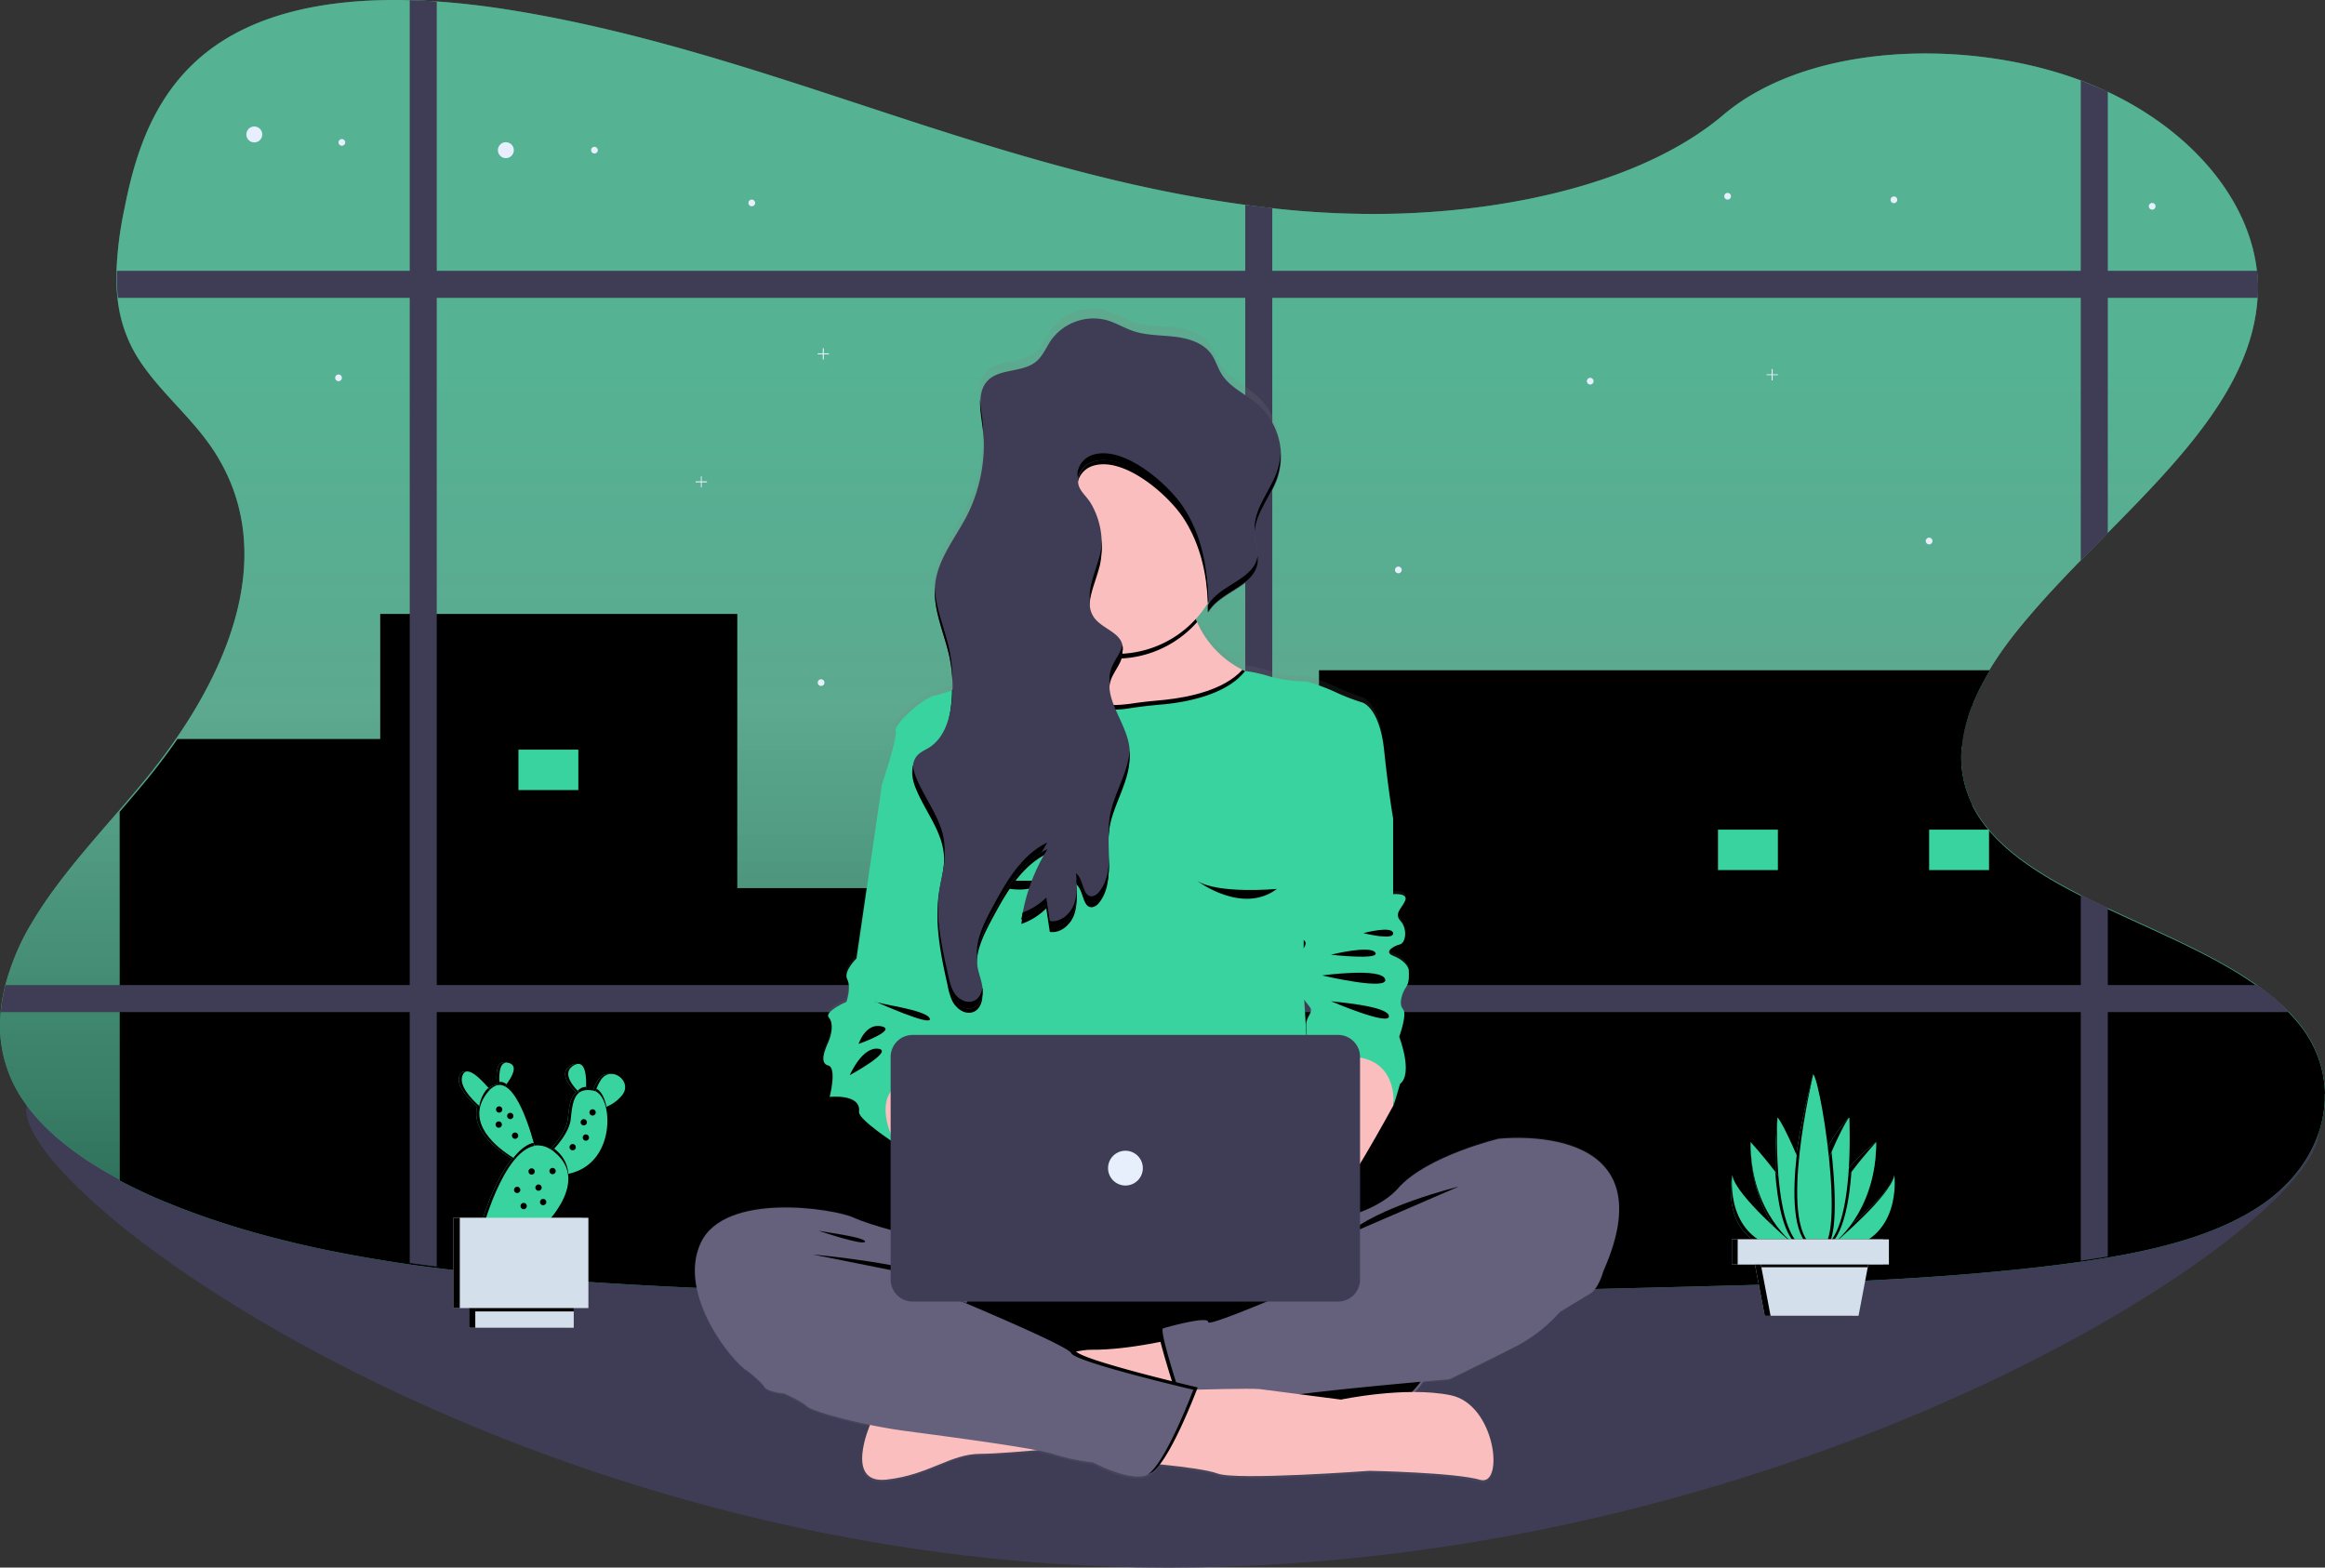 <svg xmlns="http://www.w3.org/2000/svg" width="536.042" height="361.41" viewBox="690.958 225.493 536.042 361.41"><rect x="690.958" y="225.493" width="536.042" height="361.41" fill="#333333" stroke="none"/><g data-name="Group 2" fill-rule="evenodd"><path d="M1225.503 486.553c0 21.442-117.927 100.35-265.264 100.35s-263.236-84.124-263.236-105.517S812.951 509.3 960.24 509.3s265.264-44.187 265.264-22.746z" fill="#3f3d56" data-name="Path 1"/><path d="M1226.952 478.006v.87c-.338 8.885-5.264 17.77-14.343 24-9.61 6.616-22.455 10.093-35.687 12.314-2.077.338-4.153.676-6.23.966-1.062.145-2.124.29-3.138.435-29.41 3.863-59.447 4.587-89.388 5.312-31.292.772-62.585 1.545-93.878 1.931l-6.23.097c-47.518.531-94.988.097-142.314-2.608-14.68-.82-29.506-1.931-44.09-3.766a274.94 274.94 0 01-6.23-.821c-19.316-2.753-38.053-7.003-55.148-13.908a124.355 124.355 0 01-11.831-5.457c-10.721-5.699-19.751-12.894-24.243-21.731a30.484 30.484 0 01-3.09-16.757 40.01 40.01 0 011.062-6.23c1.352-5.022 3.38-9.9 6.085-14.342 6.954-11.783 17.433-22.36 26.464-33.418 19.268-23.614 31.823-53.41 14.052-77.604-5.119-6.954-12.459-13.039-16.66-20.33a32.115 32.115 0 01-4.057-12.75c-.241-2.076-.29-4.153-.241-6.23.193-4.828.82-9.657 1.835-14.39 2.897-14.825 8.306-30.81 25.015-40.082 11.493-6.374 26.029-8.354 40.758-7.968 2.076.049 4.153.145 6.23.29 5.65.386 11.251 1.062 16.708 1.932 33.514 5.36 64.469 16.564 95.713 26.656 23.808 7.679 48.436 14.874 73.983 18.303 2.076.29 4.153.531 6.23.772a204.45 204.45 0 0018.108 1.256c30.327.87 65.725-5.698 85.862-22.745 19.462-16.516 55.97-17.82 82.433-7.968l.387.145a103.48 103.48 0 015.795 2.463c19.51 9.175 32.596 24.87 34.431 41.337.242 2.028.29 4.105.145 6.133v.048c-1.255 20.234-17.82 37.233-34.576 54.231-2.077 2.125-4.153 4.202-6.23 6.326-5.457 5.602-10.72 11.252-15.308 17.047a81.306 81.306 0 00-5.747 8.258c-1.593 2.656-2.994 5.409-4.105 8.306a36.527 36.527 0 00-2.27 9.32c-.482 4.588.387 9.224 2.415 13.329l.049.096c4.49 8.886 13.956 15.164 24.966 20.766a377.477 377.477 0 006.23 3.042c11.928 5.602 24.725 10.865 34.48 17.771a55.899 55.899 0 017.34 6.181c.917.966 1.787 1.932 2.608 2.994a26.056 26.056 0 015.65 15.792v.386z" fill="#38d39f" data-name="Path 2"/><path d="M535.875 252.517v.87c-.338 8.885-5.264 17.77-14.342 24-9.61 6.616-22.456 10.093-35.688 12.315a272.74 272.74 0 01-6.23.965c-1.062.145-2.124.29-3.138.435-29.41 3.863-59.447 4.588-89.387 5.312-31.293.773-62.586 1.545-93.878 1.932l-6.23.096c-47.519.531-94.989.097-142.314-2.607-14.681-.821-29.506-1.932-44.09-3.767a274.94 274.94 0 01-6.23-.821c-19.316-2.753-38.053-7.002-55.149-13.908a124.355 124.355 0 01-11.83-5.457c-10.722-5.698-19.752-12.894-24.243-21.731a30.484 30.484 0 01-3.09-16.757 40.01 40.01 0 011.062-6.23c1.352-5.022 3.38-9.9 6.084-14.342 6.954-11.783 17.433-22.359 26.464-33.418 19.268-23.614 31.824-53.41 14.053-77.604-5.12-6.954-12.46-13.038-16.66-20.33a32.115 32.115 0 01-4.057-12.75c-.242-2.076-.29-4.152-.242-6.229a85.009 85.009 0 011.835-14.39c2.898-14.826 8.306-30.81 25.015-40.082C65.084 1.644 79.62-.336 94.348.05c2.077.049 4.153.145 6.23.29 5.65.387 11.251 1.063 16.708 1.932 33.515 5.36 64.47 16.564 95.714 26.657 23.807 7.678 48.436 14.873 73.982 18.302 2.076.29 4.153.531 6.23.773 5.988.676 12.024 1.11 18.109 1.255 30.327.87 65.724-5.698 85.862-22.745 19.461-16.516 55.97-17.82 82.433-7.968l.386.145c1.98.773 3.912 1.594 5.795 2.463 19.51 9.175 32.597 24.87 34.432 41.337.241 2.028.29 4.105.145 6.133v.048c-1.256 20.234-17.82 37.233-34.577 54.231-2.076 2.125-4.153 4.202-6.23 6.327-5.456 5.601-10.72 11.251-15.308 17.046a81.306 81.306 0 00-5.746 8.258c-1.594 2.656-2.995 5.409-4.105 8.306a36.527 36.527 0 00-2.27 9.32c-.483 4.588.386 9.224 2.415 13.329l.048.097c4.491 8.885 13.956 15.163 24.967 20.765a377.477 377.477 0 006.23 3.042c11.927 5.602 24.724 10.866 34.479 17.771a55.899 55.899 0 017.34 6.182c.918.965 1.787 1.931 2.608 2.994a26.056 26.056 0 015.65 15.79v.387z" fill="url(&quot;#a&quot;)" transform="translate(691.077 225.489)" data-name="Path 3"/><path d="M1176.922 246.594v101.798c-2.077 2.125-4.153 4.202-6.23 6.326V244.035l6.23 2.56z" fill="#3f3d56" data-name="Path 4"/><path d="M1211.498 294.113v.048H718.155c-.242-2.076-.29-4.153-.242-6.23h493.44c.242 2.077.29 4.105.145 6.182z" fill="#3f3d56" data-name="Path 5"/><path d="M805.755 260.064a1.835 1.835 0 110 .1z" fill="#e7effd" data-name="Ellipse 1"/><path d="M747.757 256.442a1.835 1.835 0 110 .1z" fill="#e7effd" data-name="Ellipse 2"/><path d="M827.245 260.064a.773.773 0 110 .1z" fill="#e7effd" data-name="Ellipse 3"/><path d="M769.006 258.277a.773.773 0 110 .1z" fill="#e7effd" data-name="Ellipse 4"/><path d="M768.233 312.557a.773.773 0 110 .1z" fill="#e7effd" data-name="Ellipse 5"/><path d="M1126.844 271.51a.773.773 0 110 .1z" fill="#e7effd" data-name="Ellipse 6"/><path d="M863.512 272.233a.773.773 0 110 .1z" fill="#e7effd" data-name="Ellipse 7"/><path d="M1088.5 270.688a.773.773 0 110 .1z" fill="#e7effd" data-name="Ellipse 8"/><path d="M1186.387 273.006a.773.773 0 110 .1z" fill="#e7effd" data-name="Ellipse 9"/><path d="M1226.952 478.006v.87c-.242 8.981-5.216 17.915-14.343 24.242-9.61 6.615-22.455 10.092-35.687 12.314-2.077.338-4.153.676-6.23.966-1.062.144-2.124.29-3.138.434-7.244.966-14.536 1.69-21.828 2.318-9.803.821-19.655 1.4-29.506 1.835-12.652.58-25.353.87-38.005 1.208-24.774.627-49.547 1.207-74.369 1.641l-8.789.145-10.72.145-6.23.097c-39.116.434-78.184.193-117.155-1.4a418.026 418.026 0 01-7.775-.339 1046.32 1046.32 0 01-17.385-.869c-11.59-.676-23.324-1.497-34.914-2.704-3.09-.338-6.133-.676-9.176-1.063a274.62 274.62 0 01-6.23-.82 290.82 290.82 0 01-6.856-1.063c-16.902-2.753-33.225-6.76-48.243-12.845-4.057-1.594-7.968-3.43-11.832-5.457v-84.993a470.592 470.592 0 006.326-7.485c2.463-3.043 4.83-6.133 7.003-9.32h46.746v-28.83h82.336v63.213h134.105v-50.223h154.725a52.023 52.023 0 00-4.056 8.016v.29h-.193a36.528 36.528 0 00-2.27 9.32c-.483 4.588.386 9.224 2.414 13.329v.193l.049.097c4.49 8.885 13.956 15.163 24.966 20.765a377.826 377.826 0 006.23 3.042c11.783 5.554 24.484 10.72 34.19 17.578l.29.193c2.56 1.787 4.974 3.767 7.147 5.988.097.049.145.145.193.194.918.965 1.787 1.931 2.608 2.994a26.118 26.118 0 015.65 15.598c-.048.096-.048.241-.048.386z" fill="#38d39f" data-name="Path 6"/><path d="M1226.952 478.006v.87c-.242 8.981-5.216 17.915-14.343 24.242-9.61 6.615-22.455 10.092-35.687 12.314-2.077.338-4.153.676-6.23.966-1.062.144-2.124.29-3.138.434-7.244.966-14.536 1.69-21.828 2.318-9.803.821-19.655 1.4-29.506 1.835-12.652.58-25.353.87-38.005 1.208-24.774.627-49.547 1.207-74.369 1.641l-8.789.145-10.72.145-6.23.097c-39.116.434-78.184.193-117.155-1.4a418.026 418.026 0 01-7.775-.339 1046.32 1046.32 0 01-17.385-.869c-11.59-.676-23.324-1.497-34.914-2.704-3.09-.338-6.133-.676-9.176-1.063a274.62 274.62 0 01-6.23-.82 290.82 290.82 0 01-6.856-1.063c-16.902-2.753-33.225-6.76-48.243-12.845-4.057-1.594-7.968-3.43-11.832-5.457v-84.993a470.592 470.592 0 006.326-7.485c2.463-3.043 4.83-6.133 7.003-9.32h46.746v-28.83h82.336v63.213h134.105v-50.223h154.725a52.023 52.023 0 00-4.056 8.016v.29h-.193a36.528 36.528 0 00-2.27 9.32c-.483 4.588.386 9.224 2.414 13.329v.193l.049.097c4.49 8.885 13.956 15.163 24.966 20.765a377.826 377.826 0 006.23 3.042c11.783 5.554 24.484 10.72 34.19 17.578l.29.193c2.56 1.787 4.974 3.767 7.147 5.988.097.049.145.145.193.194.918.965 1.787 1.931 2.608 2.994a26.118 26.118 0 015.65 15.598c-.048.096-.048.241-.048.386z" data-name="Path 7"/><path d="M733.85 407.452h13.81v9.32h-13.81v-9.32z" data-name="Rectangle 1"/><path d="M755.967 407.452h13.811v9.32h-13.811v-9.32z" data-name="Rectangle 2"/><path d="M1009.69 388.28h13.81v9.321h-13.81v-9.32z" data-name="Rectangle 3"/><path d="M1046.97 388.28h13.811v9.321h-13.81v-9.32z" data-name="Rectangle 4"/><path d="M1087.052 388.28h13.811v9.321h-13.811v-9.32z" data-name="Rectangle 5"/><path d="M1009.69 416.773h13.81v9.32h-13.81v-9.32z" data-name="Rectangle 6"/><path d="M1046.97 416.773h13.811v9.32h-13.81v-9.32z" data-name="Rectangle 7"/><path d="M1087.052 416.773h13.811v9.32h-13.811v-9.32z" fill="#38d39f" data-name="Rectangle 8"/><path d="M1009.69 445.264h13.81v9.32h-13.81v-9.32z" data-name="Rectangle 9"/><path d="M1046.97 445.264h13.811v9.32h-13.81v-9.32z" data-name="Rectangle 10"/><path d="M1087.052 445.264h13.811v9.32h-13.811v-9.32z" data-name="Rectangle 11"/><path d="M1009.69 473.756h13.81v9.32h-13.81v-9.32z" data-name="Rectangle 12"/><path d="M1046.97 473.756h13.811v9.32h-13.81v-9.32z" data-name="Rectangle 13"/><path d="M1087.052 473.756h13.811v9.32h-13.811v-9.32z" data-name="Rectangle 14"/><path d="M1009.69 502.2h13.81v9.32h-13.81v-9.32z" data-name="Rectangle 15"/><path d="M1046.97 502.2h13.811v9.32h-13.81v-9.32z" data-name="Rectangle 16"/><path d="M1087.052 502.2h13.811v9.32h-13.811v-9.32z" data-name="Rectangle 17"/><path d="M1145.533 388.33a36.52 36.52 0 00-2.27 9.32h-7.582v-9.32h9.852z" data-name="Path 8"/><path d="M1135.73 416.773h13.81v9.32h-13.81v-9.32z" fill="#38d39f" data-name="Rectangle 18"/><path d="M1135.73 445.264h13.81v9.32h-13.81v-9.32z" data-name="Rectangle 19"/><path d="M1135.73 473.756h13.81v9.32h-13.81v-9.32z" data-name="Rectangle 20"/><path d="M1135.73 502.2h13.81v9.32h-13.81v-9.32z" data-name="Rectangle 21"/><path d="M810.488 377.415h13.811v9.32h-13.811v-9.32z" data-name="Rectangle 22"/><path d="M810.488 398.325h13.811v9.32h-13.811v-9.32z" fill="#38d39f" data-name="Rectangle 23"/><path d="M810.488 419.187h13.811v9.32h-13.811v-9.32z" data-name="Rectangle 24"/><path d="M810.488 440.097h13.811v9.32h-13.811v-9.32z" data-name="Rectangle 25"/><path d="M810.488 461.007h13.811v9.32h-13.811v-9.32z" data-name="Rectangle 26"/><path d="M810.488 481.87h13.811v9.32h-13.811v-9.32z" data-name="Rectangle 27"/><path d="M810.488 502.78h13.811v9.32h-13.811v-9.32z" data-name="Rectangle 28"/><path d="M733.85 431.791h13.81v9.32h-13.81v-9.32z" data-name="Rectangle 29"/><path d="M755.967 431.791h13.811v9.32h-13.811v-9.32z" data-name="Rectangle 30"/><path d="M733.85 456.178h13.81v9.32h-13.81v-9.32z" data-name="Rectangle 31"/><path d="M755.967 456.178h13.811v9.32h-13.811v-9.32z" data-name="Rectangle 32"/><path d="M733.85 480.517h13.81v9.32h-13.81v-9.32z" data-name="Rectangle 33"/><path d="M755.967 480.517h13.811v9.32h-13.811v-9.32z" data-name="Rectangle 34"/><path d="M888.527 441.111h69.056v8.355h-69.056v-8.355z" data-name="Rectangle 35"/><path d="M888.527 467.672h69.056v8.354h-69.056v-8.354z" data-name="Rectangle 36"/><path d="M888.527 494.232h69.056v8.354h-69.056v-8.354z" data-name="Rectangle 37"/><path d="M791.654 225.829v291.68a274.426 274.426 0 01-6.23-.822V225.54c2.077.049 4.154.145 6.23.29z" fill="#3f3d56" data-name="Path 9"/><path d="M984.288 273.444v250.39l-6.23.097V272.72c2.077.241 4.154.531 6.23.724z" fill="#3f3d56" data-name="Path 10"/><path d="M1218.742 458.834H691.16a40.011 40.011 0 011.062-6.23h519.18c2.656 1.836 5.07 3.912 7.34 6.23z" fill="#3f3d56" data-name="Path 11"/><path d="M1170.692 431.791a379.023 379.023 0 006.23 3.043v80.356c-2.077.338-4.153.676-6.23.966v-84.365z" fill="#3f3d56" data-name="Path 12"/><path d="M853.95 336.464h-1.207v-1.159h-.193v1.16h-1.208v.24h1.208v1.16h.193v-1.16h1.207v-.24z" fill="#e7effd" data-name="Path 13"/><path d="M1100.863 311.787h-1.207v-1.207h-.241v1.207h-1.16v.194h1.16v1.207h.241v-1.207h1.207v-.194z" fill="#e7effd" data-name="Path 14"/><path d="M882.055 306.958h-1.158V305.8h-.242v1.16h-1.159v.24h1.16v1.16h.24v-1.16h1.16v-.24z" fill="#e7effd" data-name="Path 15"/><path d="M879.496 382.82a.773.773 0 110 .1z" fill="#e7effd" data-name="Ellipse 10"/><path d="M1056.822 313.33a.773.773 0 110 .1z" fill="#e7effd" data-name="Ellipse 11"/><path d="M1134.957 350.176a.773.773 0 110 .1z" fill="#e7effd" data-name="Ellipse 12"/><path d="M1012.587 356.84a.773.773 0 110 .1z" fill="#e7effd" data-name="Ellipse 13"/><path d="M516.908 338.564s-16.564 4.008-23.131 11.493c-2.173 2.512-5.457 4.298-8.837 5.602v-11.3c3.766-6.374 7.63-13.425 7.63-13.425.193-.338 1.545-5.215 1.545-5.215 3.09-2.463-.193-10.963-.193-10.963s1.883-5.408.869-6.47c-1.014-1.063-.193-3.816.676-5.071.87-1.256.676-2.801.676-3.815 0-1.014-1.4-2.608-3.622-3.477-2.221-.87.193-2.27 1.546-2.608 1.352-.338 1.738-3.67.193-5.409-1.546-1.738.193-2.8 1.014-4.684.82-1.883-2.753-1.593-2.753-1.593v-17.627s-1.062-5.746-2.076-15.888c-1.014-10.14-5.023-11.155-5.023-11.155a49.11 49.11 0 01-6.23-2.463c-2.124-1.014-4.297-1.786-6.567-2.414 0 0-4.684 0-8.45-1.16-3.767-1.158-5.796-1.255-5.796-1.255l-.627-.29c-4.685-2.366-8.355-6.326-10.48-11.107l-.29-.724c1.015-1.11 1.932-2.366 2.753-3.67v-.048 2.125c2.753-4.878 10.72-5.989 11.493-11.542.049-.242.049-.531.049-.773v-.628c-.097-1.545-.628-3.09-.725-4.636a6.334 6.334 0 010-1.352v.049c.338-4.298 3.622-8.065 5.071-12.266.386-1.111.676-2.318.773-3.477v-.049c.048-.338.048-.724.096-1.062v-1.014c-.096-4.491-2.028-8.79-5.408-11.783-2.753-2.415-6.375-3.912-8.307-7.002-.869-1.45-1.303-3.188-2.317-4.588-1.836-2.656-5.168-3.719-8.355-4.105-3.187-.386-6.423-.241-9.465-1.255-2.173-.725-4.105-1.98-6.278-2.608-4.829-1.304-9.996.58-12.894 4.636-1.159 1.69-1.883 3.67-3.428 4.974-3.14 2.656-8.548 1.497-11.3 4.587-1.546 1.69-1.69 4.009-1.497 6.375v.096c0 .194.048.387.048.532v.241c0 .048 0 .193.048.29.097.87.242 1.69.338 2.511 0 .145.048.241.048.386l.097.773c0 .193.048.386.048.531 0 .145.049.483.049.676 0 .193 0 .338.048.531a37.58 37.58 0 01-3.96 18.593c-2.608 5.119-6.52 9.851-7.195 15.55a18.526 18.526 0 00-.097 2.849v.338c0 .096.048.338.048.483 0 .144.049.386.049.58 0 .096.048.24.048.337.048.242.048.531.097.773l.048.145c.676 3.911 2.221 7.726 3.09 11.686.29 1.449.532 2.946.628 4.395v.048c.049.483.049.966.049 1.4v1.932a38.537 38.537 0 01-4.009 1.256c-2.414.338-9.513 6.616-8.982 8.21.531 1.593-3.187 12.555-3.284 12.893l-5.795 40.082s-3.09 2.945-2.124 4.877c.965 1.932-.194 5.216-.194 5.216s-5.215 2.27-4.056 3.67c1.159 1.4.628 4.008-.145 5.746-.773 1.739-2.076 4.878 0 5.409 2.077.531.483 7.34.483 7.34s7.292-.82 6.76 3.477c-.192 1.352 5.071 5.167 7.293 6.664v20.814c-2.946-.821-6.423-1.883-8.644-2.946-4.491-2.076-29.7-6.085-35.205 5.94-5.505 12.024 7.582 28.057 10.866 29.796 0 0 3.09 2.414 3.815 3.67.724 1.255 4.636 1.593 4.636 1.593s4.153 1.932 5.167 2.946c.773.773 7.05 2.801 14.536 4.346 0 0-6.037 13.908 3.815 12.75 9.851-1.16 14.68-5.989 21.586-5.989 2.8 0 7.92-.386 13.135-.869 1.304.241 2.608.531 3.863.917a52.24 52.24 0 008.983 1.932s7.774 4.201 11.927 3.139c.339-.097.677-.241.918-.483h.097c.772-.193 1.593-.966 2.51-2.125 5.168.532 11.108 1.304 13.33 2.125 4.297 1.642 35.01-.628 35.01-.628s19.848.387 25.498 2.125c5.65 1.739 3.67-17.53-6.809-19.703-2.8-.58-5.65-.82-8.5-.82.725-.773 1.401-1.546 1.98-2.415 3.768-.338 6.279-.58 6.279-.58s9.996-4.877 15.694-7.871a36.246 36.246 0 009.659-7.678s5.022-3.14 7.098-4.347c2.077-1.207 3.091-5.215 3.091-5.215 15.695-35.542-24.146-30.81-24.146-30.81zm-44.959-44.621v-1.739c.531.387.483 1.015 0 1.739zm.145 12.314c.435.531.82 1.063 1.11 1.449 1.111 1.449-.917 2.125-.772 4.54.048.53.097 1.303.145 2.124-.193-3.477-.386-6.326-.483-8.113z" fill="url(&quot;#b&quot;)" transform="translate(519.583 149.245)" data-name="Path 16"/><path d="M901.855 510.506s-9.658-2.27-14.15-4.298c-4.49-2.028-29.699-6.036-35.204 5.892-5.505 11.928 7.582 27.767 10.866 29.506 3.284 1.738 35.204-21.925 35.204-21.925l25.208 10.624 4.83-16.467-26.754-3.332z" fill="#65617d" data-name="Path 17"/><path d="M930.298 513.79h74.08c9.802 0 17.77 7.968 17.77 17.77v2.56c0 9.804-7.968 17.771-17.77 17.771h-74.08c-9.803 0-17.77-7.967-17.77-17.77v-2.56c-.049-9.803 7.919-17.771 17.77-17.771z" fill="#65617d" data-name="Path 18"/><path d="M1022.148 532.865a18.88 18.88 0 01-3.187 10.527 20.1 20.1 0 01-2.414 2.946c-3.574 3.574-8.451 5.602-13.474 5.602h-71.519c-10.528 0-19.075-8.548-19.075-19.075 0-10.528 8.547-19.075 19.075-19.075h71.52c10.527 0 19.074 8.547 19.074 19.075z" data-name="Path 19"/><path d="M962.46 533.976s-11.01 2.8-19.944 2.704c-8.982-.145-50.947 17.288-50.947 17.288s-6.037 13.763 3.815 12.652c9.851-1.11 14.68-5.94 21.586-5.94 6.906 0 28.83-2.414 28.83-2.414l21.055-15.55-4.395-8.74z" fill="#fbbebe" data-name="Path 20"/><path d="M969.318 404.024l-19.703 3.863-1.304.242s-15.598-4.154-16.13-4.492c-.53-.338-14.68-19.413-14.68-19.413s7.147.097 12.797-3.139c.194-.096.387-.241.58-.386a12.618 12.618 0 005.312-6.52l.29-.868c.58-2.318.628-5.12-.145-8.5-1.932-8.064 2.511-10.286 8.403-10.093 8.499.29 20.089 5.602 20.089 5.602.145 2.705.772 5.36 1.835 7.872l.29.724a22.548 22.548 0 0010.479 11.01l.628.29c.627.29 1.303.58 1.98.821 15.018 5.747-10.721 22.987-10.721 22.987z" fill="#fbbebe" data-name="Path 21"/><path d="M966.952 368.916a24.907 24.907 0 01-30.714 5.312c.87-2.463 1.015-5.554.097-9.369-4.684-19.702 28.492-4.49 28.492-4.49a25.002 25.002 0 002.125 8.547z" data-name="Path 22"/><path d="M973.181 351.435c0 4.636-1.304 9.223-3.767 13.135a25.533 25.533 0 01-2.752 3.622c-4.346 4.78-10.383 7.63-16.854 8.016-.483.048-1.014.048-1.497.048-13.715 0-24.87-11.107-24.87-24.87 0-13.763 11.107-24.87 24.87-24.87 13.715.049 24.87 11.204 24.87 24.919z" fill="#fbbebe" data-name="Path 23"/><path d="M969.318 404.024l-19.703 3.863-1.304.241s-15.598-4.153-16.13-4.49c-.53-.339-14.68-19.414-14.68-19.414s7.147.097 12.797-3.139c.194-.096.387-.241.58-.386 1.787 1.932 7.63 7.389 16.805 7.34 1.16 0 2.367-.096 3.526-.241 2.752-.435 5.553-.724 8.354-.966 5.36-.58 13.521-2.173 17.82-6.906l.627.29c.628.29 1.304.58 1.98.821 15.067 5.747-10.672 22.987-10.672 22.987z" data-name="Path 24"/><path d="M991.58 454.44c.145 3.815 2.946 46.6 2.946 46.6h-86.152l.58-26.946.483-21.538.144-7.098.677-24.532-2.512-2.222-13.57-11.976c.097-.338 3.767-11.252 3.284-12.749-.483-1.497 6.568-7.775 8.982-8.113a43.016 43.016 0 004.057-1.207c4.056-1.449 9.513-3.525 10.093-3.187.87.434 9.32-.338 9.658-.387 0 0 6.23 8.065 17.433 8.017 1.16 0 2.367-.097 3.526-.29 2.752-.435 5.553-.724 8.354-.966 5.602-.58 14.342-2.366 18.447-7.63 0 0 1.98.097 5.795 1.256s8.45 1.159 8.45 1.159c2.27.628 4.444 1.448 6.569 2.414 2.028.966 4.104 1.739 6.23 2.415 0 0 3.959 1.014 5.021 11.059 1.063 10.044 2.077 15.694 2.077 15.694l-20.524 17.771c-.048 0-.193 18.64-.048 22.456z" fill="#38d39f" data-name="Path 25"/><path d="M894.225 484.284l3.042 4.829 11.3 4.008 7.775-14.198-7.147-4.829-11.493-4.49-6.568 3.814 3.09 10.866z" fill="#fbbebe" data-name="Path 26"/><path d="M990.71 508.091s16.033-1.207 22.601-8.644c6.568-7.437 23.132-11.396 23.132-11.396s39.888-4.685 24.145 30.568c0 0-1.014 3.96-3.09 5.167-2.077 1.207-7.1 4.298-7.1 4.298l-61.233-5.36 1.546-14.633z" fill="#65617d" data-name="Path 27"/><path d="M1022.148 532.865a18.88 18.88 0 01-3.187 10.527c-10.286.918-33.128 3.043-37.908 4.395-5.892 1.642-17.723-1.207-19.027-1.545l-.145-.049s-2.27-6.954-3.38-11.396c-.483-2.029-.725-3.526-.435-3.622 1.062-.338 10.527-2.946 10.383-1.45-.145 1.498 28.491-11.154 28.491-11.154l.87 11.058c2.945 3.429 24.338-1.545 24.338 3.236z" data-name="Path 28"/><path d="M1051.654 523.641l-1.207 4.491a34.967 34.967 0 01-9.658 7.582c-5.698 2.946-15.695 7.775-15.695 7.775s-36.75 3.09-42.98 4.829c-6.229 1.739-19.17-1.545-19.17-1.545s-4.83-14.68-3.816-15.019c1.014-.338 10.528-2.946 10.383-1.449-.145 1.498 28.492-11.155 28.492-11.155l53.651 4.491z" fill="#65617d" data-name="Path 29"/><path d="M949.325 562.323s18.061 1.255 22.36 2.897c4.297 1.642 35.01-.628 35.01-.628s19.848.387 25.498 2.077c5.65 1.69 3.67-17.385-6.81-19.51-10.478-2.125-25.255 1.014-25.255 1.014s-16.66-2.173-18.69-2.414c-2.027-.242-15.356.144-15.356.144l-16.757 16.42z" fill="#fbbebe" data-name="Path 30"/><path d="M878.289 514.707s23.904 2.173 30.472 6.085l-30.472-6.085z" data-name="Path 31"/><path d="M1027.267 499.061s-18.688 4.54-26.029 11.252l26.03-11.252z" data-name="Path 32"/><path d="M879.69 509.25c.386.145 11.01 1.498 10.72 2.512-.29 1.014-10.72-2.512-10.72-2.512z" data-name="Path 33"/><path d="M862.98 535.907l1.4 5.168s3.092 2.414 3.816 3.621c.724 1.208 4.636 1.546 4.636 1.546s4.153 1.883 5.167 2.945c1.014 1.063 12.266 4.298 22.793 5.699 10.528 1.4 30.038 3.96 34.19 5.36a47.943 47.943 0 008.983 1.883s7.775 4.153 11.928 3.091c4.153-1.062 11.203-19.848 11.203-19.848s-27.284-6.374-28.153-8.45c-.87-2.077-27.092-11.735-27.092-11.735l-15.55.386-33.32 10.334z" data-name="Path 34"/><path d="M861.966 536.438l1.4 5.168s3.091 2.414 3.816 3.621c.724 1.208 4.636 1.546 4.636 1.546s4.153 1.883 5.167 2.946c1.014 1.062 12.266 4.297 22.793 5.698 10.528 1.4 30.038 3.96 34.19 5.36a47.933 47.933 0 008.983 1.884s7.775 4.153 11.928 3.09c4.153-1.062 11.203-19.847 11.203-19.847s-27.284-6.375-28.154-8.451c-.869-2.077-39.357-17.772-39.357-17.772l-12.073-2.752-24.532 19.51z" fill="#65617d" data-name="Path 35"/><path d="M897.267 405.038l-3.042 1.738-5.795 39.696s-3.09 2.946-2.125 4.829c.966 1.883-.193 5.167-.193 5.167s-5.216 2.27-4.057 3.622c1.16 1.352.628 3.96-.144 5.698-.773 1.739-2.077 4.83 0 5.36 2.076.532.338 7.244.338 7.244s7.292-.82 6.76 3.429c-.241 1.738 8.258 7.244 8.258 7.244s-9.61-17.433 11.928-15.019l1.835-9.803s1.835-5.553 0-7.244c-1.835-1.69.435-9.9.435-9.9l.386-35.638-14.584-6.423z" fill="#38d39f" data-name="Path 36"/><path d="M892.583 456.323c.386.628 12.024 1.932 12.749 4.008.724 2.077-12.749-4.008-12.749-4.008z" data-name="Path 37"/><path d="M888.913 466.175s1.593-4.926 5.312-4.057c3.718.87-5.312 4.057-5.312 4.057z" data-name="Path 38"/><path d="M886.885 473.37s2.8-6.568 6.567-6.085c3.767.483-6.567 6.085-6.567 6.085z" data-name="Path 39"/><path d="M1013.36 473.225l-1.208 7.244s-12.41 22.793-14.68 23.131c-2.27.338-14.488-15.211-14.488-15.211l-3.284-15.212 12.894-2.463 5.747-5.65c0 .048 14.487 1.449 15.018 8.161z" fill="#fbbebe" data-name="Path 40"/><path d="M1007.468 410.93l4.684 3.283v17.433s3.622-.338 2.753 1.546c-.87 1.883-2.608 2.945-1.014 4.684 1.593 1.738 1.207 5.022-.194 5.36-1.4.338-3.815 1.739-1.545 2.608 2.27.87 3.622 2.415 3.622 3.477 0 1.062.193 2.608-.676 3.815-.87 1.207-1.739 3.96-.676 5.022 1.062 1.063-.87 6.375-.87 6.375s3.284 8.45.194 10.865c0 0-1.4 4.83-1.545 5.167 0 0 2.172-16.805-19.559-9.706 0 0-.386-6.423-.53-8.79-.146-2.365 1.883-3.042.772-4.49-1.11-1.449-3.912-4.684-2.608-5.505 1.304-.821.87-2.415.338-3.622-.531-1.208-2.318-1.208-.676-2.656 1.642-1.449 2.656-2.85 1.642-3.526-1.014-.676-2.656-2.945-1.304-3.96 1.352-1.014 1.4-16.032 1.4-16.032s5.458-22.214 15.792-11.349z" fill="#38d39f" data-name="Path 41"/><path d="M1005.295 440.629s6.616-1.787 6.857 0c.242 1.786-6.857 0-6.857 0z" data-name="Path 42"/><path d="M997.81 445.603s9.078-2.27 10.237-.483c1.16 1.786-10.237.483-10.237.483z" data-name="Path 43"/><path d="M995.781 450.383s13.667-1.883 14.536.87c.87 2.752-14.536-.87-14.536-.87z" data-name="Path 44"/><path d="M997.81 456.323c.483.145 13.135 1.014 13.376 3.429.242 2.414-13.376-3.429-13.376-3.429z" data-name="Path 45"/><path d="M901.372 464.098h98.08c2.8 0 5.07 2.27 5.07 5.07v51.334a5.07 5.07 0 01-5.07 5.07h-98.08a5.07 5.07 0 01-5.07-5.07V469.17a5.07 5.07 0 015.07-5.07z" fill="#3f3d56" data-name="Path 46"/><path d="M946.428 494.76a4.008 4.008 0 110 .1z" fill="#e7effd" data-name="Ellipse 14"/><path d="M914.459 426.43s10.383 7.92 18.399 1.884c-.048 0-13.57 1.256-18.4-1.883z" data-name="Path 47"/><path d="M966.951 428.556s10.383 7.92 18.4 1.883c0 0-13.57 1.256-18.4-1.883z" data-name="Path 48"/><path d="M973.181 351.435c0 4.636-1.304 9.223-3.767 13.135-.193-6.906-1.835-13.86-5.601-19.606-3.43-5.312-13.908-14.584-21.152-11.977-1.545.58-2.704 1.835-3.139 3.38-.724 2.705 1.352 3.864 2.704 5.989 2.27 3.718 3.188 8.113 2.512 12.41-.097.58-.194 1.16-.387 1.74-1.11 4.249-3.718 9.126-1.062 12.603 1.883 2.415 5.891 3.284 6.423 6.278.048.29.048.58.048.87-.145 2.028-1.835 3.814-2.608 5.794-.87 2.366-.386 4.684.531 7.05 1.208 3.091 3.091 6.182 3.574 9.466.483 3.284-.531 6.278-1.69 9.32-1.111 2.898-2.415 5.795-2.85 8.79-.82 5.746 1.256 12.362-2.318 16.901-.386.531-.917.918-1.593 1.062-2.318.242-1.932-3.911-3.767-5.312.193 2.415.386 4.926-.483 7.196-.869 2.27-3.139 4.201-5.553 3.815l-.821-5.409c-1.642 1.594-3.574 2.85-5.747 3.574.87-5.747 2.898-11.3 5.988-16.226-6.084 2.946-9.61 9.272-12.797 15.212-1.98 3.718-4.008 7.775-3.332 11.928.29 1.69 1.014 3.283 1.159 5.022.145 1.738-.483 3.718-2.028 4.346-1.4.58-2.994-.097-4.008-1.255l-.194-.194c-.096-.145-.193-.241-.29-.386-.192-.241-.337-.531-.482-.82a14.32 14.32 0 01-.966-3.188l-.097-.483c-1.593-7.05-3.042-14.343-1.883-21.49.435-2.607 1.207-5.215 1.11-7.92-.096-1.496-.386-2.993-.917-4.394-1.4-3.96-4.105-7.582-5.65-11.542 0-.048-.048-.048-.048-.096-.821-2.125-1.208-4.733.29-6.423.772-.87 1.931-1.304 2.897-1.932 2.994-1.931 4.346-5.65 4.877-9.223.242-1.594.387-3.236.387-4.83 4.056-1.448 9.513-3.525 10.093-3.187.869.435 9.32-.338 9.658-.386 2.56-1.497 4.829-3.67 5.94-6.857l.29-.87c-12.073-6.519-16.613-21.586-10.093-33.658 6.519-12.073 21.586-16.613 33.659-10.093 8.16 4.394 13.183 12.797 13.183 21.876z" data-name="Path 49"/><path d="M944.4 355.443c-1.16 4.25-3.719 9.127-1.063 12.604 1.883 2.414 5.892 3.284 6.423 6.278.435 2.414-1.69 4.394-2.56 6.664-2.028 5.408 3.284 10.769 4.105 16.515.87 6.23-3.67 11.88-4.54 18.11-.82 5.746 1.256 12.362-2.317 16.902-.386.53-.918.917-1.594 1.062-2.318.241-1.931-3.912-3.767-5.312.194 2.415.387 4.926-.482 7.195-.87 2.27-3.14 4.153-5.554 3.815l-.82-5.408c-1.643 1.593-3.574 2.849-5.748 3.622.87-5.747 2.898-11.3 5.989-16.226-6.085 2.946-9.61 9.272-12.798 15.211-1.98 3.719-4.008 7.775-3.332 11.977.29 1.69 1.014 3.284 1.16 5.022.144 1.738-.484 3.718-2.029 4.346-1.449.628-3.187-.193-4.153-1.448-.966-1.256-1.352-2.85-1.69-4.395-1.642-7.195-3.187-14.632-1.98-21.924.434-2.656 1.207-5.264 1.11-7.92-.193-5.843-4.49-10.624-6.615-16.033-.821-2.125-1.208-4.732.29-6.422.772-.87 1.931-1.304 2.897-1.932 2.994-1.98 4.346-5.65 4.877-9.224a32.01 32.01 0 00-.338-11.541c-1.207-5.699-4.008-11.204-3.284-16.999.677-5.65 4.54-10.334 7.196-15.405 3.38-6.567 4.636-14.004 3.718-21.296-.434-3.38-1.255-7.34 1.063-9.9 2.752-3.042 8.113-1.883 11.3-4.54 1.545-1.303 2.318-3.283 3.428-4.925 2.946-4.057 8.065-5.892 12.894-4.588 2.173.628 4.105 1.884 6.278 2.56 3.042.966 6.278.869 9.465 1.255 3.187.387 6.52 1.449 8.355 4.057.965 1.4 1.4 3.09 2.318 4.54 1.931 3.09 5.553 4.587 8.306 6.953a16.089 16.089 0 014.54 17.192c-1.643 4.587-5.458 8.644-5.12 13.473.145 1.98.966 3.96.725 5.94-.773 5.505-8.741 6.616-11.494 11.397.242-7.92-1.304-16.033-5.602-22.649-3.428-5.312-13.907-14.584-21.151-12.025-1.545.58-2.704 1.836-3.139 3.38-.724 2.705 1.352 3.864 2.704 5.989 2.511 4.153 3.236 9.272 2.029 14.053z" fill="#3f3d56" data-name="Path 50"/><g data-name="Group 1"><path d="M910.547 382.824a34.503 34.503 0 00-.676-7.389c-1.014-4.829-3.187-9.561-3.38-14.39-.29 5.408 2.221 10.624 3.38 15.936.387 1.931.628 3.863.676 5.843z" data-name="Path 51"/><path d="M931.12 421.988c.434-.773.869-1.545 1.303-2.27-6.084 2.946-9.61 9.272-12.797 15.212-1.835 3.429-3.718 7.196-3.429 11.01.242-3.283 1.835-6.519 3.429-9.465 2.946-5.456 6.23-11.3 11.493-14.487z" data-name="Path 52"/><path d="M917.453 453.233c-.193 1.303-.821 2.559-2.028 3.042-1.449.58-3.187-.193-4.153-1.449-.966-1.255-1.352-2.849-1.69-4.394-1.16-5.168-2.318-10.431-2.415-15.695-.097 5.747 1.11 11.59 2.415 17.24.338 1.545.724 3.139 1.69 4.395.966 1.255 2.704 2.028 4.153 1.448 1.593-.628 2.221-2.656 2.076-4.346-.048-.097-.048-.145-.048-.241z" data-name="Path 53"/><path d="M944.98 350.276a15.732 15.732 0 01-.58 3.67c-.821 3.139-2.463 6.664-2.174 9.658.242-2.608 1.497-5.505 2.174-8.113.434-1.738.627-3.477.58-5.215z" data-name="Path 54"/><path d="M917.694 327.24a35.052 35.052 0 00-.29-5.505c-.192-1.352-.386-2.752-.482-4.153-.097 1.884.241 3.864.483 5.747.193 1.256.29 2.56.29 3.912z" data-name="Path 55"/><path d="M949.76 374.421c0-.048 0-.096-.048-.145-.387 1.787-1.836 3.429-2.512 5.264a7.971 7.971 0 00-.434 3.38 5.987 5.987 0 01.434-1.835c.87-2.27 2.994-4.298 2.56-6.664z" data-name="Path 56"/><path d="M908.712 420.588c-.193-5.844-4.49-10.624-6.616-16.033-.338-.87-.58-1.739-.676-2.656-.096 1.449.097 2.897.676 4.201 2.077 5.36 6.23 10.045 6.568 15.743.048-.386.048-.82.048-1.255z" data-name="Path 57"/><path d="M963.813 342.452c-3.477-5.312-13.908-14.584-21.152-12.024-1.545.58-2.704 1.835-3.139 3.38-.193.58-.193 1.208-.048 1.835 0-.096.048-.193.048-.241.435-1.545 1.642-2.801 3.14-3.38 7.195-2.608 17.674 6.712 21.15 12.024 3.912 5.988 5.506 13.232 5.602 20.427.145-7.775-1.4-15.598-5.601-22.02z" data-name="Path 58"/><path d="M980.908 353.656c-.773 5.505-8.693 6.568-11.494 11.397v1.593c2.753-4.829 10.721-5.94 11.494-11.396a9.324 9.324 0 000-1.642c.048 0 .048.048 0 .048z" data-name="Path 59"/><path d="M985.35 334.291c-1.641 4.588-5.456 8.644-5.118 13.473v.194c.338-4.298 3.622-7.968 5.07-12.121.676-1.884.966-3.912.87-5.892-.049 1.449-.339 2.897-.822 4.346z" data-name="Path 60"/><path d="M944.4 431.067c-.387.531-.918.917-1.594 1.062-2.318.242-1.932-3.911-3.767-5.312.048.531.097 1.11.145 1.642 1.739 1.497 1.4 5.457 3.67 5.216a2.77 2.77 0 001.594-1.063c2.076-2.608 2.27-5.843 2.221-9.272-.096 2.85-.531 5.554-2.27 7.727z" data-name="Path 61"/><path d="M938.556 434.013c-.869 2.27-3.139 4.2-5.553 3.815-.29-1.787-.531-3.622-.821-5.409-1.546 1.545-3.429 2.704-5.457 3.477-.097.531-.193 1.11-.29 1.642a15.29 15.29 0 005.747-3.622c.29 1.835.531 3.622.82 5.409 2.415.386 4.685-1.546 5.554-3.815.531-1.594.773-3.236.628-4.926 0 1.207-.241 2.366-.628 3.429z" data-name="Path 62"/><path d="M946.766 414.165a26.783 26.783 0 00-.193 4.394c0-.965.096-1.883.193-2.849.869-5.94 5.022-11.348 4.636-17.24-.338 5.312-3.864 10.286-4.636 15.695z" data-name="Path 63"/></g><path d="M1090.336 496.502s-3.284 15.26 11.3 17.095l.917-1.69c0-.049-11.3-10.673-12.217-15.405z" fill="#38d39f" data-name="Path 64"/><path d="M1107.238 511.761l-3.38.725-.339.096s-9.079-7.34-8.934-23.759a39.135 39.135 0 004.346 6.857c3.526 4.733 7.63 11.06 8.307 16.081z" fill="#38d39f" data-name="Path 65"/><path d="M1108.397 513.355a2.219 2.219 0 01-1.835.242c-8.693-2.029-5.795-30.424-5.795-30.424.482.241 1.014 3.863 2.994 8.5 3.525 8.209 7.388 19.606 4.636 21.682z" fill="#38d39f" data-name="Path 66"/><path d="M1127.713 496.502s.58 15.26-14.004 17.095l-.918-1.69c0-.049 14.005-10.673 14.922-15.405z" fill="#38d39f" data-name="Path 67"/><path d="M1123.512 488.823c.096 16.42-11.638 23.76-11.638 23.76l-.338-.097-3.38-.725c.675-5.022 4.78-11.396 8.354-16.129 2.028-2.56 4.346-4.877 7.002-6.809z" fill="#38d39f" data-name="Path 68"/><path d="M1111.487 511.858c-.53.628-1.159 1.16-1.931 1.497a4.284 4.284 0 01-.725.242c-2.125.483-2.897-1.063-2.752-3.67.193-4.685 3.139-12.798 5.795-18.834 1.883-4.395 5.022-7.679 5.457-7.92-.049 0-.145 22.118-5.844 28.685z" fill="#38d39f" data-name="Path 69"/><path d="M1109.024 473.177s-9.754 34.528-1.352 39.695c8.403 5.167 3.526-36.605 1.352-39.695z" fill="#38d39f" data-name="Path 70"/><path d="M1090.336 496.502s-3.284 15.26 11.3 17.095l.917-1.69c0-.049-11.3-10.673-12.217-15.405z" data-name="Path 71"/><path d="M1107.238 511.761l-3.38.725-.339.096s-9.079-7.34-8.934-23.759a39.135 39.135 0 004.346 6.857c3.526 4.733 7.63 11.06 8.307 16.081z" data-name="Path 72"/><path d="M1108.397 513.355a2.219 2.219 0 01-1.835.242c-8.693-2.029-5.795-30.424-5.795-30.424.482.241 1.014 3.863 2.994 8.5 3.525 8.209 7.388 19.606 4.636 21.682z" data-name="Path 73"/><path d="M1127.713 496.502s.58 15.26-14.004 17.095l-.918-1.69c0-.049 14.005-10.673 14.922-15.405z" data-name="Path 74"/><path d="M1123.512 488.823c.096 16.42-11.638 23.76-11.638 23.76l-.338-.097-3.38-.725c.675-5.022 4.78-11.396 8.354-16.129 2.028-2.56 4.346-4.877 7.002-6.809z" data-name="Path 75"/><path d="M1111.487 511.858c-.53.628-1.159 1.16-1.931 1.497a4.284 4.284 0 01-.725.242c-2.125.483-2.897-1.063-2.752-3.67.193-4.685 3.139-12.798 5.795-18.834 1.883-4.395 5.022-7.679 5.457-7.92-.049 0-.145 22.118-5.844 28.685z" data-name="Path 76"/><path d="M1109.024 473.177s-9.754 34.528-1.352 39.695c8.403 5.167 3.526-36.605 1.352-39.695z" data-name="Path 77"/><path d="M1090.336 496.502s-1.932 15.26 12.652 17.095l.917-1.69c0-.049-12.652-10.673-13.57-15.405z" fill="#38d39f" data-name="Path 78"/><path d="M1108.59 511.761l-3.38.725-.339.096s-10.43-7.34-10.286-23.759c0 0 2.656 2.85 5.699 6.857 3.525 4.733 7.63 11.06 8.306 16.081z" fill="#38d39f" data-name="Path 79"/><path d="M1108.59 511.762l-3.38.724c-3.236-2.8-4.492-10.19-4.975-16.854 3.574 4.781 7.679 11.107 8.355 16.13z" data-name="Path 80"/><path d="M1109.749 513.355a2.219 2.219 0 01-1.835.242c-8.693-2.029-7.147-30.424-7.147-30.424.483.241 2.366 3.863 4.346 8.5 3.573 8.209 7.437 19.606 4.636 21.682z" fill="#38d39f" data-name="Path 81"/><path d="M1127.713 496.502s1.932 15.26-12.652 17.095l-.918-1.69c0-.049 12.653-10.673 13.57-15.405z" fill="#38d39f" data-name="Path 82"/><path d="M1123.512 488.823c.097 16.42-10.286 23.76-10.286 23.76l-.338-.097-3.38-.725c.675-5.022 4.78-11.396 8.354-16.129 2.994-3.96 5.65-6.809 5.65-6.809z" fill="#38d39f" data-name="Path 83"/><path d="M1117.813 495.632c-.434 6.182-1.593 13.039-4.346 16.226a3.858 3.858 0 01-.628.628l-3.38-.724c.676-5.023 4.78-11.349 8.354-16.13z" data-name="Path 84"/><path d="M1112.84 511.858c-.532.628-1.16 1.16-1.932 1.497a4.284 4.284 0 01-.725.242c-2.124.483-2.897-1.063-2.752-3.67.193-4.685 3.139-12.798 5.795-18.834 1.883-4.395 3.67-7.679 4.104-7.92-.048 0 1.208 22.118-4.49 28.685z" fill="#38d39f" data-name="Path 85"/><path d="M1109.749 513.355c-.483 0-.966-.145-1.352-.434-4.105-2.56-4.202-12.122-3.188-21.249 3.477 8.21 7.34 19.607 4.54 21.683z" data-name="Path 86"/><path d="M1112.84 511.858c-.484 1.014-1.111 1.546-1.932 1.497a2.419 2.419 0 01-1.16-.434 6.182 6.182 0 01-2.317-2.994c.193-4.685 3.139-12.798 5.795-18.834.917 8.403 1.207 17.337-.387 20.765z" data-name="Path 87"/><path d="M1109.024 473.177s-8.354 34.528 0 39.695c8.355 5.167 2.174-36.605 0-39.695z" fill="#38d39f" data-name="Path 88"/><path d="M1125.106 511.23h-34.867v5.747h5.312l.145.676 2.125 11.204h20.282l2.125-11.204.145-.676h4.733v-5.747z" fill="#d4dfec" data-name="Path 89"/><path d="M1125.106 511.23h-34.867v5.747h5.312l.145.676 2.125 11.204h20.234l2.173-11.204.097-.676h4.78v-5.747z" data-name="Path 90"/><path d="M1122.16 514.61l-.58 3.043-2.125 11.204h-20.282l-2.125-11.204-.58-3.042h25.692z" fill="#d4dfec" data-name="Path 91"/><path d="M1122.16 514.61l-.58 3.043h-24.532l-.58-3.042h25.692z" data-name="Path 92"/><path d="M1091.591 511.23h34.867v5.795h-34.867v-5.795z" fill="#d4dfec" data-name="Rectangle 38"/><path d="M828.983 474.288a9.734 9.734 0 00-1.159 2.221 3.353 3.353 0 01-.241.628l-.435-.145a5.786 5.786 0 00-1.835-.145c0-.242 0-.483.049-.773.096-2.752-.242-6.519-2.85-4.925-2.51 1.545-.724 4.153.918 5.795.145.144.29.29.435.386-1.45 1.062-1.739 3.477-1.98 6.036-.242 2.56-2.415 5.312-3.815 6.906-.145.145-.29.29-.387.435-1.159-.918-2.704-1.353-4.153-1.063l-.193-.724c-1.159-4.202-3.574-11.445-6.664-13.039l.386-.531c1.304-1.69 2.753-4.25.628-4.877-2.125-.628-2.366 2.173-2.221 4.346 0 .241.048.531.048.772a3.21 3.21 0 00-2.27 1.111c-.096-.145-.193-.241-.338-.386-1.738-2.077-4.974-5.36-5.988-2.898-.918 2.318 1.932 5.312 3.912 7.1l.144.096c-1.352 5.457 4.492 9.9 7.679 11.831.145.097.29.193.386.242-4.346 5.118-7.05 14.729-7.05 14.729l12.217 2.22s8.065-6.953 7.05-13.52h.097c8.065-1.594 9.9-10.239 8.645-15.357l.144-.049c1.45-.58 2.753-1.593 3.719-2.8 2.173-3.14-2.56-6.713-4.878-3.622z" fill="#38d39f" data-name="Path 93"/><path d="M828.983 474.288a9.734 9.734 0 00-1.159 2.221 3.353 3.353 0 01-.241.628l-.435-.145a5.786 5.786 0 00-1.835-.145c0-.242 0-.483.049-.773.096-2.752-.242-6.519-2.85-4.925-2.51 1.545-.724 4.153.918 5.795.145.144.29.29.435.386-1.45 1.062-1.739 3.477-1.98 6.036-.242 2.56-2.415 5.312-3.815 6.906-.145.145-.29.29-.387.435-1.159-.918-2.704-1.353-4.153-1.063l-.193-.724c-1.159-4.202-3.574-11.445-6.664-13.039l.386-.531c1.304-1.69 2.753-4.25.628-4.877-2.125-.628-2.366 2.173-2.221 4.346 0 .241.048.531.048.772a3.21 3.21 0 00-2.27 1.111c-.096-.145-.193-.241-.338-.386-1.738-2.077-4.974-5.36-5.988-2.898-.918 2.318 1.932 5.312 3.912 7.1l.144.096c-1.352 5.457 4.492 9.9 7.679 11.831.145.097.29.193.386.242-4.346 5.118-7.05 14.729-7.05 14.729l12.217 2.22s8.065-6.953 7.05-13.52h.097c8.065-1.594 9.9-10.239 8.645-15.357l.144-.049c1.45-.58 2.753-1.593 3.719-2.8 2.173-3.14-2.56-6.713-4.878-3.622z" data-name="Path 94"/><path d="M804.741 477.813l-1.449 4.153s-.772-.58-1.786-1.449c-1.98-1.738-4.83-4.78-3.912-7.099.966-2.51 4.201.821 5.988 2.898.676.869 1.16 1.497 1.16 1.497z" fill="#38d39f" data-name="Path 95"/><path d="M807.735 475.447c-.434.579-.917 1.11-1.4 1.642-.145-.725-.193-1.45-.242-2.174-.096-2.124.097-4.974 2.222-4.346 2.124.628.724 3.14-.58 4.878z" fill="#38d39f" data-name="Path 96"/><path d="M826.086 476.074c-.048 1.353-.193 2.463-.193 2.463a18.355 18.355 0 01-1.787-1.593c-1.594-1.69-3.38-4.25-.918-5.795 2.656-1.594 2.994 2.221 2.898 4.925z" fill="#38d39f" data-name="Path 97"/><path d="M834.489 477.861a8.853 8.853 0 01-3.719 2.8 5.506 5.506 0 01-1.255.436l-1.69-2.367c.193-.772.386-1.545.675-2.27a9.734 9.734 0 011.16-2.22c2.366-3.043 7.098.53 4.829 3.621z" fill="#38d39f" data-name="Path 98"/><path d="M803.534 476.316a17.516 17.516 0 011.159 1.448l-1.449 4.153s-.773-.579-1.787-1.448c.242-1.352.773-2.608 1.594-3.67.193-.145.338-.29.483-.483z" data-name="Path 99"/><path d="M807.735 475.446c-.434.58-.917 1.111-1.4 1.642-.145-.724-.193-1.448-.242-2.173.58-.048 1.16.145 1.642.531z" data-name="Path 100"/><path d="M814.737 491.962l-3.525 1.546c-.628-.339-1.255-.677-1.883-1.063-3.719-2.27-11.204-8.065-6.181-14.825 5.022-6.761 9.223 5.408 10.865 11.348.435 1.787.724 2.994.724 2.994z" fill="#38d39f" data-name="Path 101"/><path d="M824.154 476.944c.531-.532 1.208-.87 1.932-.87a29.306 29.306 0 01-.193 2.463c-.58-.483-1.208-1.014-1.739-1.593z" data-name="Path 102"/><path d="M830.77 480.71a5.518 5.518 0 01-1.255.435l-1.69-2.366c.193-.773.386-1.546.675-2.27 1.111.628 1.932 2.221 2.27 4.201z" data-name="Path 103"/><path d="M821.981 496.115a2.425 2.425 0 01-.58.097c-11.879 1.786-3.911-4.588-3.911-4.588s.531-.483 1.256-1.304c1.448-1.593 3.573-4.346 3.815-6.905.386-3.864.82-7.486 5.36-6.423 4.443 1.062 5.312 16.854-5.94 19.123z" fill="#38d39f" data-name="Path 104"/><path d="M799.091 525.67h22.697v5.94h-22.697v-5.94z" fill="#d4dfec" data-name="Rectangle 39"/><path d="M795.47 506.256h29.65v20.814h-29.65v-20.814z" fill="#d4dfec" data-name="Rectangle 40"/><path d="M799.091 525.67h22.697v5.94h-22.697v-5.94z" data-name="Rectangle 41"/><path d="M795.47 506.256h29.65v20.814h-29.65v-20.814z" data-name="Rectangle 42"/><path d="M800.54 525.67h22.697v5.94H800.54v-5.94z" fill="#d4dfec" data-name="Rectangle 43"/><path d="M813.965 488.968c.483 1.787.772 2.994.772 2.994l-3.525 1.545a37.075 37.075 0 01-1.883-1.062c1.352-1.738 2.946-3.09 4.636-3.477z" data-name="Path 105"/><path d="M821.981 496.115a2.386 2.386 0 01-.58.097c-11.879 1.787-3.911-4.588-3.911-4.588s.531-.483 1.256-1.304c2.221 1.739 3.09 3.767 3.235 5.795z" data-name="Path 106"/><path d="M802.665 507.464s6.664-23.808 15.984-16.468-3.815 18.64-3.815 18.64l-12.17-2.172z" fill="#38d39f" data-name="Path 107"/><path d="M805.32 481.238a.724.724 0 110 .1z" data-name="Ellipse 15"/><path d="M805.224 484.715a.724.724 0 110 .1z" data-name="Ellipse 16"/><path d="M826.859 481.914a.724.724 0 110 .1z" data-name="Ellipse 17"/><path d="M809.474 499.782a.724.724 0 110 .1z" data-name="Ellipse 18"/><path d="M825.313 487.71a.724.724 0 110 .1z" data-name="Ellipse 19"/><path d="M817.635 495.436a.724.724 0 110 .1z" data-name="Ellipse 20"/><path d="M807.88 482.735a.724.724 0 110 .1z" data-name="Ellipse 21"/><path d="M824.83 484.184a.724.724 0 110 .1z" data-name="Ellipse 22"/><path d="M822.27 489.93a.724.724 0 110 .1z" data-name="Ellipse 23"/><path d="M815.017 500.017a.724.724 0 11.1.007z" data-name="Ellipse 24"/><path d="M812.806 495.532a.724.724 0 110 .1z" data-name="Ellipse 25"/><path d="M808.99 487.275a.724.724 0 110 .1z" data-name="Ellipse 26"/><path d="M800.54 525.67h22.697v2.173H800.54v-2.174z" data-name="Rectangle 44"/><path d="M796.966 506.256h29.651v20.814h-29.65v-20.814z" fill="#d4dfec" data-name="Rectangle 45"/><path d="M815.462 502.583a.724.724 0 110 .1z" data-name="Ellipse 27"/><path d="M810.97 503.5a.724.724 0 110 .1z" data-name="Ellipse 28"/></g><defs><linearGradient x1=".541" y1=".087" x2=".541" y2="1.087" id="a"><stop stop-color="rgba(128,128,128,0.4 )" offset=".2"/><stop stop-color="rgba(128,128,128,0.502 )" offset=".46"/><stop stop-color="rgba(0,0,0,0.6 )" offset="1"/></linearGradient><linearGradient x1=".602" y1="-.327" x2=".602" y2=".673" id="b"><stop stop-color="rgba(128,128,128,0.251 )" offset="0"/><stop stop-color="rgba(128,128,128,0.122 )" offset=".54"/><stop stop-color="rgba(128,128,128,0.102 )" offset="1"/></linearGradient></defs></svg>